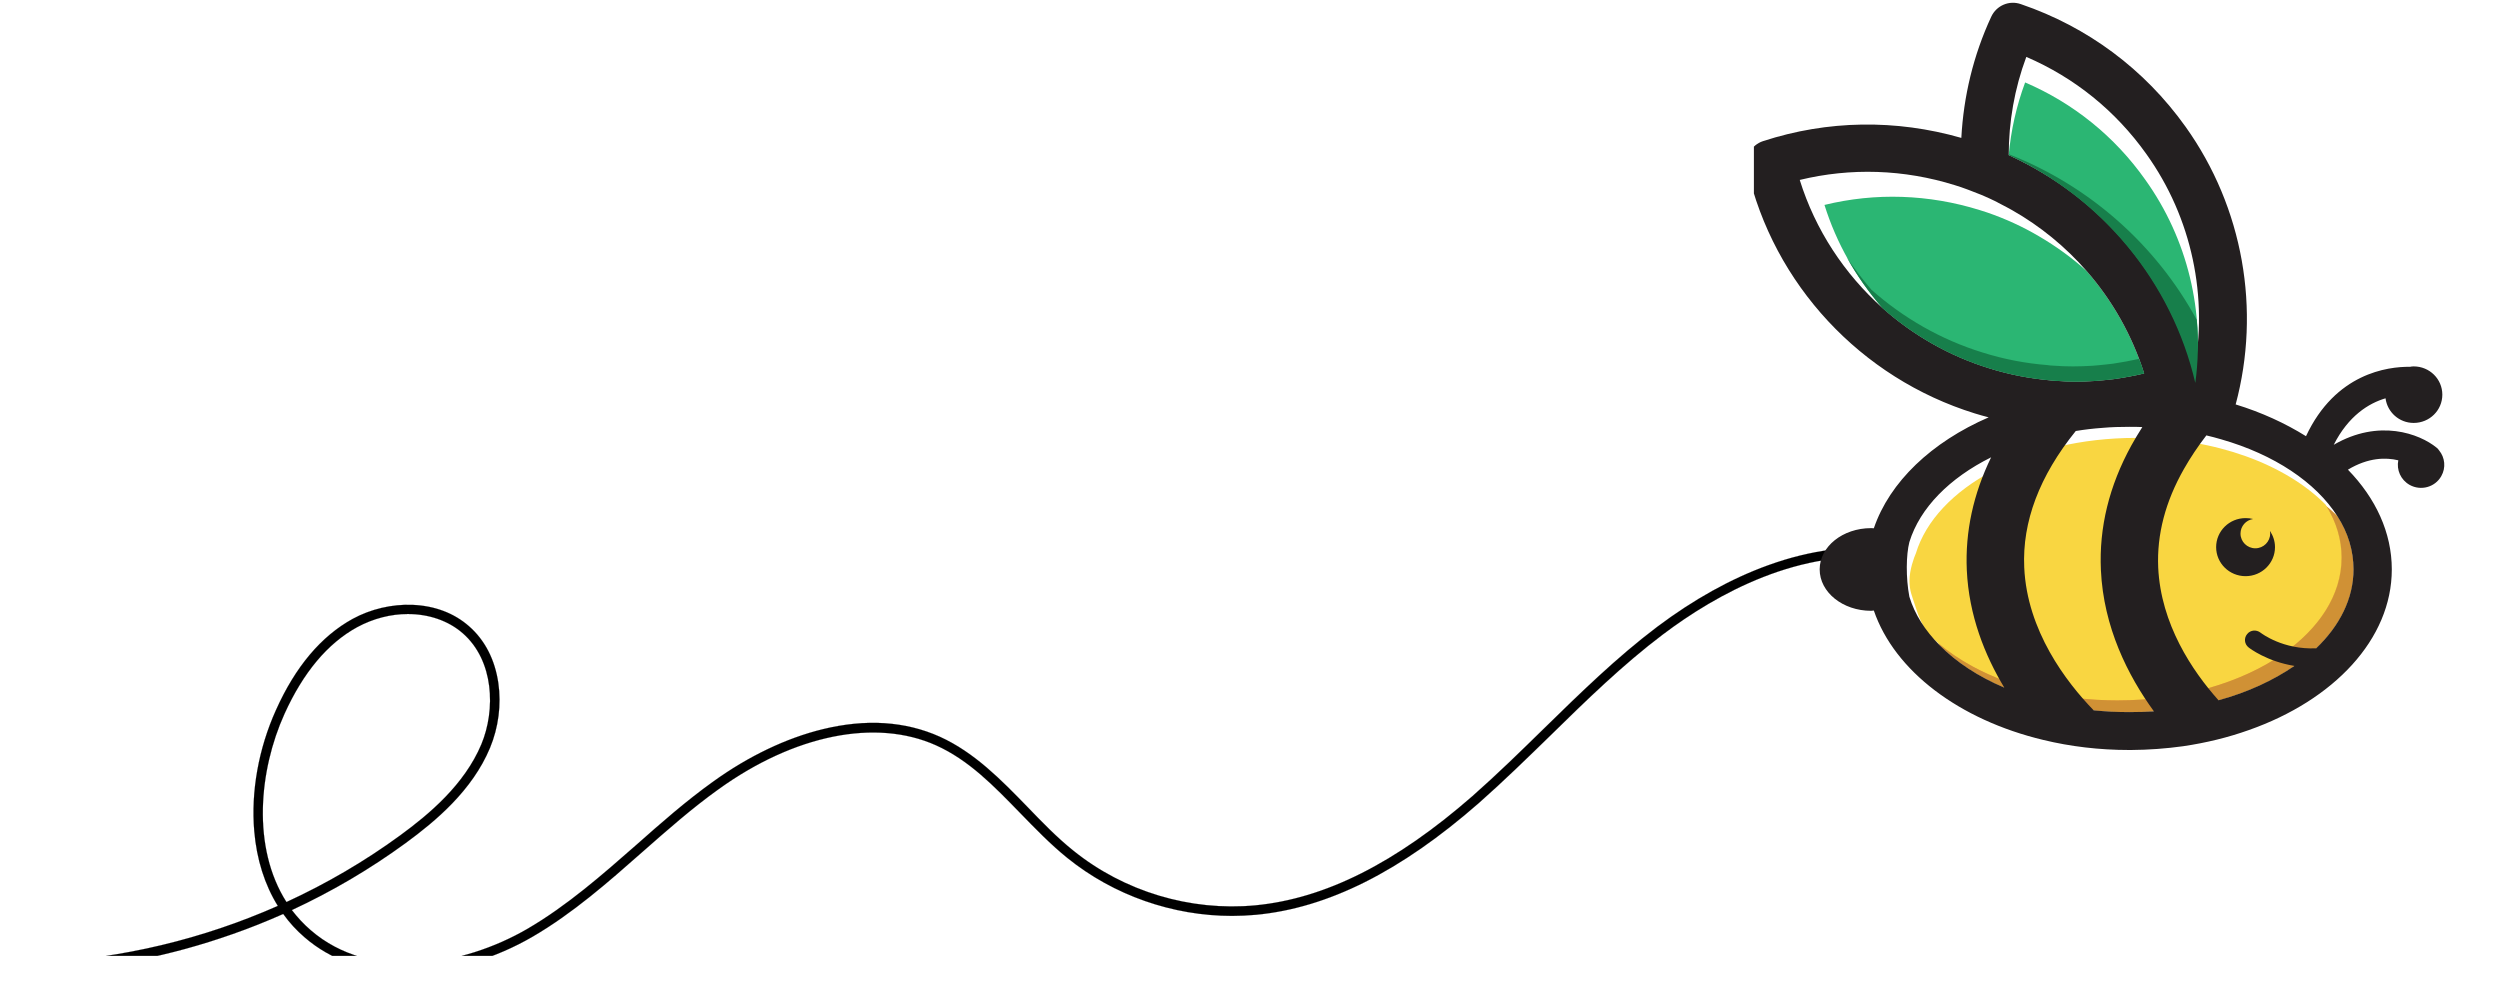 <svg xmlns="http://www.w3.org/2000/svg" xmlns:xlink="http://www.w3.org/1999/xlink" width="100" zoomAndPan="magnify" viewBox="0 0 75 30" height="40" preserveAspectRatio="xMidYMid meet" version="1.0"><defs><clipPath id="4c2468add1"><path d="M 1.211 16.336 L 54.918 16.336 L 54.918 28.676 L 1.211 28.676 Z M 1.211 16.336 " clip-rule="nonzero"/></clipPath><clipPath id="d7d527786d"><path d="M 52.617 0 L 73.383 0 L 73.383 22.5 L 52.617 22.5 Z M 52.617 0 " clip-rule="nonzero"/></clipPath></defs><g clip-path="url(#4c2468add1)"><path stroke-linecap="butt" transform="matrix(0.004, 0, 0, 0.004, 1.211, 16.427)" fill-opacity="1" fill="#000000" fill-rule="nonzero" stroke-linejoin="miter" d="M 12168.294 652.013 C 12574.412 345.629 13200.763 -2.298 13880.656 83.905 L 13888.738 14.32 C 13592.737 -23.069 13279.562 16.397 12958.304 132.719 C 12679.477 233.462 12399.64 389.25 12125.864 594.891 C 11821.781 824.419 11545.985 1094.452 11279.281 1355.138 C 11105.519 1525.466 10925.696 1700.988 10740.821 1864.046 C 10167.004 2365.684 9634.606 2633.64 9111.3 2683.493 C 8624.363 2729.19 8127.323 2579.634 7747.472 2273.25 C 7624.222 2174.584 7511.075 2057.224 7400.959 1942.979 C 7205.982 1742.531 7004.944 1535.852 6745.311 1418.492 C 6486.689 1302.17 6190.688 1283.475 5867.41 1362.408 C 5594.645 1428.877 5309.756 1564.933 5045.073 1756.033 C 4843.024 1900.397 4653.098 2067.609 4470.244 2229.629 C 4214.653 2453.964 3950.98 2685.57 3653.968 2859.014 C 3166.021 3142.549 2474.005 3255.755 2028.488 2870.438 C 1973.935 2823.702 1927.463 2772.811 1886.043 2718.805 C 2188.106 2578.595 2474.005 2410.344 2739.699 2216.128 C 2963.972 2052.031 3238.759 1822.503 3372.111 1502.617 C 3435.756 1349.945 3457.981 1177.539 3434.746 1016.558 C 3409.49 841.036 3333.721 693.557 3214.513 589.698 C 3102.376 491.032 2955.891 435.987 2790.211 429.755 C 2637.664 423.524 2478.046 460.913 2342.673 534.653 C 2106.276 664.476 1912.31 894.004 1766.835 1219.083 C 1636.513 1507.81 1578.93 1829.773 1604.186 2126.809 C 1622.37 2339.72 1682.985 2529.781 1780.978 2687.647 C 1219.283 2935.87 611.117 3082.311 0.93 3111.391 L 3.961 3182.015 C 491.908 3159.166 975.815 3063.616 1442.547 2898.48 C 1570.848 2853.821 1697.128 2802.93 1821.388 2747.885 C 1867.859 2813.316 1921.402 2871.477 1982.016 2923.407 C 2182.045 3096.851 2445.718 3187.208 2746.77 3187.208 C 2770.006 3187.208 2793.241 3187.208 2816.477 3186.169 C 3106.417 3172.668 3416.561 3078.156 3690.337 2919.252 C 3992.4 2743.731 4259.104 2509.01 4516.716 2281.559 C 4698.559 2121.616 4886.464 1955.442 5085.482 1813.155 C 5655.259 1402.913 6265.446 1280.359 6717.024 1482.884 C 6964.534 1594.013 7151.429 1788.229 7350.447 1992.831 C 7461.573 2107.076 7576.741 2226.514 7703.021 2328.295 C 8050.545 2608.714 8492.021 2762.425 8937.538 2762.425 C 8997.142 2762.425 9057.757 2759.31 9117.361 2754.117 C 9655.821 2703.226 10202.362 2429.038 10787.293 1917.014 C 10973.177 1752.917 11154.011 1576.357 11328.783 1406.029 C 11593.466 1146.381 11868.252 878.425 12168.294 652.013 Z M 1830.48 1248.163 C 1970.904 937.625 2153.758 718.483 2376.011 596.968 C 2497.24 531.537 2628.572 498.302 2755.862 498.302 C 2911.44 498.302 3058.935 547.116 3168.042 642.666 C 3402.418 847.268 3415.551 1215.967 3307.455 1475.614 C 3180.164 1778.882 2915.481 2000.101 2698.279 2159.005 C 2432.585 2353.221 2145.676 2520.434 1845.634 2658.566 C 1584.991 2249.362 1639.544 1670.869 1830.48 1248.163 Z M 1830.48 1248.163 " stroke="#1a1a1a" stroke-width="1" stroke-opacity="1" stroke-miterlimit="10"/></g><path fill="#2bb673" d="M 64.324 11.203 C 64.031 11.273 63.73 11.328 63.434 11.371 C 63.281 11.391 63.129 11.406 62.973 11.418 C 62.926 11.422 62.879 11.426 62.832 11.43 C 62.648 11.441 62.461 11.449 62.277 11.449 C 62.086 11.449 61.895 11.441 61.703 11.426 C 61.648 11.422 61.594 11.422 61.543 11.414 C 60.914 11.359 60.289 11.242 59.672 11.047 C 58.473 10.676 57.387 10.051 56.477 9.242 C 55.695 8.348 55.094 7.301 54.734 6.148 C 56.266 5.773 57.863 5.828 59.387 6.301 C 59.465 6.324 59.543 6.352 59.617 6.375 C 60.16 6.562 60.684 6.801 61.172 7.09 C 61.68 7.387 62.16 7.734 62.598 8.129 C 63.371 9.016 63.965 10.062 64.324 11.203 Z M 64.355 5.387 C 63.438 4.09 62.199 3.094 60.754 2.473 C 60.492 3.18 60.328 3.914 60.262 4.652 C 63.062 5.941 65.156 8.469 65.859 11.488 C 66.148 9.367 65.637 7.176 64.355 5.387 " fill-opacity="1" fill-rule="nonzero"/><path fill="#fbb040" d="M 70.605 17.082 C 70.605 19.445 67.59 21.363 63.879 21.363 C 61.484 21.363 59.375 20.559 58.188 19.355 C 58.031 19.109 57.914 18.855 57.832 18.59 C 57.715 18.215 57.641 18.086 57.641 17.77 C 57.641 17.453 57.773 17.082 57.832 16.949 C 58.438 14.98 61.168 13.488 64.434 13.488 C 66.828 13.488 68.93 14.289 70.125 15.492 C 70.438 15.98 70.605 16.52 70.605 17.082 " fill-opacity="1" fill-rule="nonzero"/><path fill="#f9d641" d="M 70.25 16.73 C 70.25 19.09 67.234 21.012 63.523 21.012 C 61.125 21.012 59.02 20.207 57.828 19 C 57.676 18.758 57.555 18.5 57.477 18.238 C 57.355 17.859 57.285 17.73 57.285 17.418 C 57.285 17.098 57.418 16.73 57.477 16.598 C 58.078 14.625 60.809 13.137 64.074 13.137 C 66.469 13.137 68.574 13.934 69.766 15.137 C 70.078 15.629 70.25 16.168 70.25 16.73 " fill-opacity="1" fill-rule="nonzero"/><path fill="#d3d2d2" d="M 63.879 21.363 C 61.484 21.363 59.375 20.559 58.188 19.355 C 58.176 19.336 58.164 19.32 58.152 19.301 C 58.164 19.316 58.172 19.336 58.184 19.355 C 59.375 20.559 61.48 21.363 63.879 21.363 M 70.117 15.484 C 70.086 15.453 70.055 15.422 70.02 15.391 C 70.055 15.422 70.086 15.453 70.117 15.484 " fill-opacity="1" fill-rule="nonzero"/><path fill="#d09135" d="M 63.879 21.363 C 67.203 21.363 69.973 19.824 70.512 17.805 C 70.574 17.57 70.605 17.328 70.605 17.082 C 70.605 16.52 70.434 15.98 70.125 15.492 C 70.121 15.488 70.121 15.488 70.117 15.484 C 70.086 15.453 70.055 15.422 70.02 15.391 C 69.953 15.324 69.879 15.262 69.805 15.199 C 70.094 15.676 70.25 16.191 70.25 16.73 C 70.25 17.848 69.57 18.867 68.465 19.633 C 67.234 20.48 65.477 21.012 63.523 21.012 C 61.871 21.012 60.355 20.629 59.184 19.996 C 58.801 19.789 58.457 19.555 58.152 19.301 C 58.164 19.32 58.176 19.336 58.188 19.355 C 59.375 20.559 61.484 21.363 63.879 21.363 " fill-opacity="1" fill-rule="nonzero"/><path fill="#ceb036" d="M 59.184 19.996 C 58.801 19.789 58.453 19.551 58.148 19.293 C 58.148 19.297 58.152 19.297 58.152 19.301 C 58.457 19.555 58.801 19.789 59.184 19.996 M 68.465 19.633 C 69.57 18.867 70.25 17.848 70.25 16.73 C 70.25 16.191 70.094 15.676 69.805 15.199 C 69.805 15.199 69.801 15.199 69.797 15.195 C 70.09 15.668 70.246 16.191 70.246 16.727 C 70.246 17.848 69.57 18.867 68.465 19.633 " fill-opacity="1" fill-rule="nonzero"/><g clip-path="url(#d7d527786d)"><path fill="#231f20" d="M 70.605 17.082 C 70.605 17.957 70.191 18.773 69.484 19.449 C 68.492 19.496 67.848 19.004 67.816 18.98 C 67.691 18.883 67.512 18.898 67.414 19.023 C 67.312 19.145 67.332 19.324 67.457 19.422 C 67.488 19.449 68.008 19.844 68.832 19.977 C 68.195 20.414 67.426 20.77 66.555 21.008 C 65.766 20.125 64.824 18.723 64.746 17.023 C 64.703 16.035 64.961 15.047 65.52 14.066 C 65.711 13.73 65.934 13.395 66.191 13.062 C 66.344 13.098 66.492 13.137 66.637 13.18 C 68.219 13.633 69.473 14.465 70.125 15.492 C 70.438 15.98 70.605 16.52 70.605 17.082 Z M 63.879 21.363 C 63.516 21.363 63.152 21.344 62.809 21.309 C 61.984 20.457 60.812 18.922 60.727 17.023 C 60.664 15.652 61.184 14.277 62.273 12.93 C 62.535 12.887 62.801 12.855 63.074 12.836 C 63.34 12.812 63.609 12.805 63.879 12.805 C 64.012 12.805 64.141 12.805 64.27 12.812 C 64.152 12.996 64.043 13.18 63.941 13.363 C 63.273 14.578 62.969 15.828 63.027 17.102 C 63.105 18.816 63.836 20.266 64.617 21.34 C 64.379 21.355 64.129 21.363 63.879 21.363 Z M 58.188 19.355 C 57.754 18.918 57.441 18.43 57.281 17.902 C 57.172 17.328 57.184 16.641 57.281 16.262 C 57.598 15.234 58.488 14.34 59.734 13.719 C 59.199 14.82 58.953 15.949 59.004 17.102 C 59.066 18.465 59.543 19.656 60.129 20.629 C 59.348 20.297 58.688 19.863 58.188 19.355 Z M 56.477 9.242 C 55.328 8.215 54.457 6.891 53.992 5.398 C 55.523 5.027 57.117 5.078 58.645 5.555 C 58.773 5.594 58.898 5.637 59.023 5.684 C 59.059 5.695 59.09 5.711 59.125 5.723 C 59.23 5.762 59.34 5.805 59.445 5.848 C 59.477 5.863 59.504 5.875 59.535 5.887 C 59.641 5.934 59.746 5.98 59.848 6.031 C 59.879 6.047 59.914 6.062 59.945 6.082 C 60.031 6.125 60.117 6.172 60.207 6.219 C 60.262 6.25 60.316 6.277 60.371 6.309 C 61.215 6.789 61.965 7.406 62.598 8.129 C 63.371 9.016 63.965 10.062 64.324 11.203 C 64.031 11.273 63.73 11.328 63.434 11.371 C 63.281 11.391 63.129 11.406 62.973 11.418 C 62.926 11.422 62.879 11.426 62.832 11.43 C 62.648 11.441 62.461 11.449 62.277 11.449 C 62.086 11.449 61.895 11.441 61.703 11.426 C 61.648 11.422 61.594 11.422 61.543 11.414 C 60.914 11.359 60.289 11.242 59.672 11.047 C 58.473 10.676 57.387 10.051 56.477 9.242 Z M 60.789 1.707 C 62.234 2.328 63.469 3.324 64.391 4.621 C 65.766 6.543 66.254 8.93 65.812 11.195 C 65.043 8.312 63.004 5.914 60.293 4.668 C 60.281 4.664 60.27 4.66 60.262 4.652 C 60.262 3.66 60.434 2.66 60.789 1.707 Z M 73.176 13.516 C 73.156 13.484 73.129 13.457 73.098 13.43 C 72.586 13.012 71.367 12.555 70.012 13.344 C 70.453 12.473 71.062 12.098 71.566 11.949 C 71.621 12.367 71.977 12.688 72.41 12.688 C 72.887 12.688 73.27 12.309 73.27 11.84 C 73.27 11.371 72.887 10.992 72.41 10.992 C 72.375 10.992 72.336 10.996 72.301 11.004 C 71.629 10.996 70.062 11.199 69.18 13.086 C 68.559 12.699 67.848 12.371 67.07 12.133 C 67.828 9.301 67.301 6.23 65.566 3.801 C 64.336 2.078 62.633 0.809 60.629 0.125 C 60.277 0 59.895 0.164 59.738 0.5 C 59.199 1.66 58.906 2.895 58.84 4.137 C 56.879 3.574 54.828 3.602 52.891 4.234 C 52.543 4.348 52.336 4.707 52.418 5.066 C 53.203 8.523 55.82 11.34 59.242 12.402 C 59.379 12.445 59.52 12.484 59.66 12.52 C 57.949 13.262 56.691 14.453 56.215 15.848 C 56.188 15.848 56.164 15.844 56.133 15.844 C 55.281 15.844 54.59 16.398 54.59 17.082 C 54.59 17.766 55.281 18.324 56.133 18.324 C 56.164 18.324 56.188 18.316 56.215 18.316 C 56.836 20.129 58.773 21.594 61.301 22.199 C 62.109 22.395 62.977 22.5 63.879 22.5 L 63.934 22.5 C 64.469 22.496 64.988 22.457 65.492 22.387 C 66.188 22.285 66.852 22.121 67.465 21.902 C 70.008 21.008 71.754 19.18 71.754 17.082 C 71.754 15.977 71.27 14.945 70.438 14.09 C 71.047 13.723 71.574 13.719 71.949 13.809 C 71.891 14.094 72.02 14.395 72.289 14.547 C 72.625 14.734 73.051 14.617 73.238 14.285 C 73.383 14.031 73.348 13.727 73.176 13.516 Z M 68.098 15.926 C 68.102 15.953 68.105 15.98 68.105 16.008 C 68.105 16.25 67.906 16.449 67.66 16.449 C 67.414 16.449 67.215 16.25 67.215 16.008 C 67.215 15.785 67.379 15.602 67.594 15.57 C 67.52 15.551 67.445 15.543 67.367 15.543 C 66.879 15.543 66.484 15.934 66.484 16.414 C 66.484 16.895 66.879 17.285 67.367 17.285 C 67.855 17.285 68.25 16.895 68.25 16.414 C 68.25 16.234 68.191 16.066 68.098 15.926 " fill-opacity="1" fill-rule="nonzero"/></g><path fill="#177f4b" d="M 64.324 11.203 C 64.027 11.273 63.727 11.328 63.434 11.371 C 63.277 11.391 63.129 11.406 62.969 11.418 C 62.926 11.422 62.879 11.426 62.828 11.43 C 62.645 11.441 62.461 11.449 62.273 11.449 C 62.086 11.449 61.891 11.441 61.699 11.426 C 61.648 11.422 61.594 11.422 61.543 11.414 C 60.91 11.359 60.289 11.242 59.668 11.047 C 58.469 10.676 57.387 10.051 56.473 9.242 C 56.066 8.773 55.707 8.266 55.406 7.727 C 55.633 8.062 55.879 8.383 56.141 8.691 C 57.094 9.535 58.223 10.188 59.473 10.574 C 60.117 10.777 60.77 10.902 61.426 10.953 C 61.477 10.965 61.535 10.965 61.59 10.969 C 61.789 10.984 61.992 10.992 62.188 10.992 C 62.383 10.992 62.578 10.984 62.77 10.973 C 62.816 10.969 62.867 10.965 62.914 10.961 C 63.078 10.945 63.234 10.93 63.391 10.91 C 63.652 10.871 63.914 10.824 64.172 10.766 C 64.23 10.91 64.281 11.055 64.324 11.203 Z M 65.902 9.594 C 64.676 7.336 62.668 5.566 60.262 4.625 C 60.262 4.633 60.262 4.645 60.262 4.652 C 63.062 5.941 65.156 8.469 65.859 11.488 C 65.945 10.859 65.961 10.223 65.902 9.594 " fill-opacity="1" fill-rule="nonzero"/></svg>